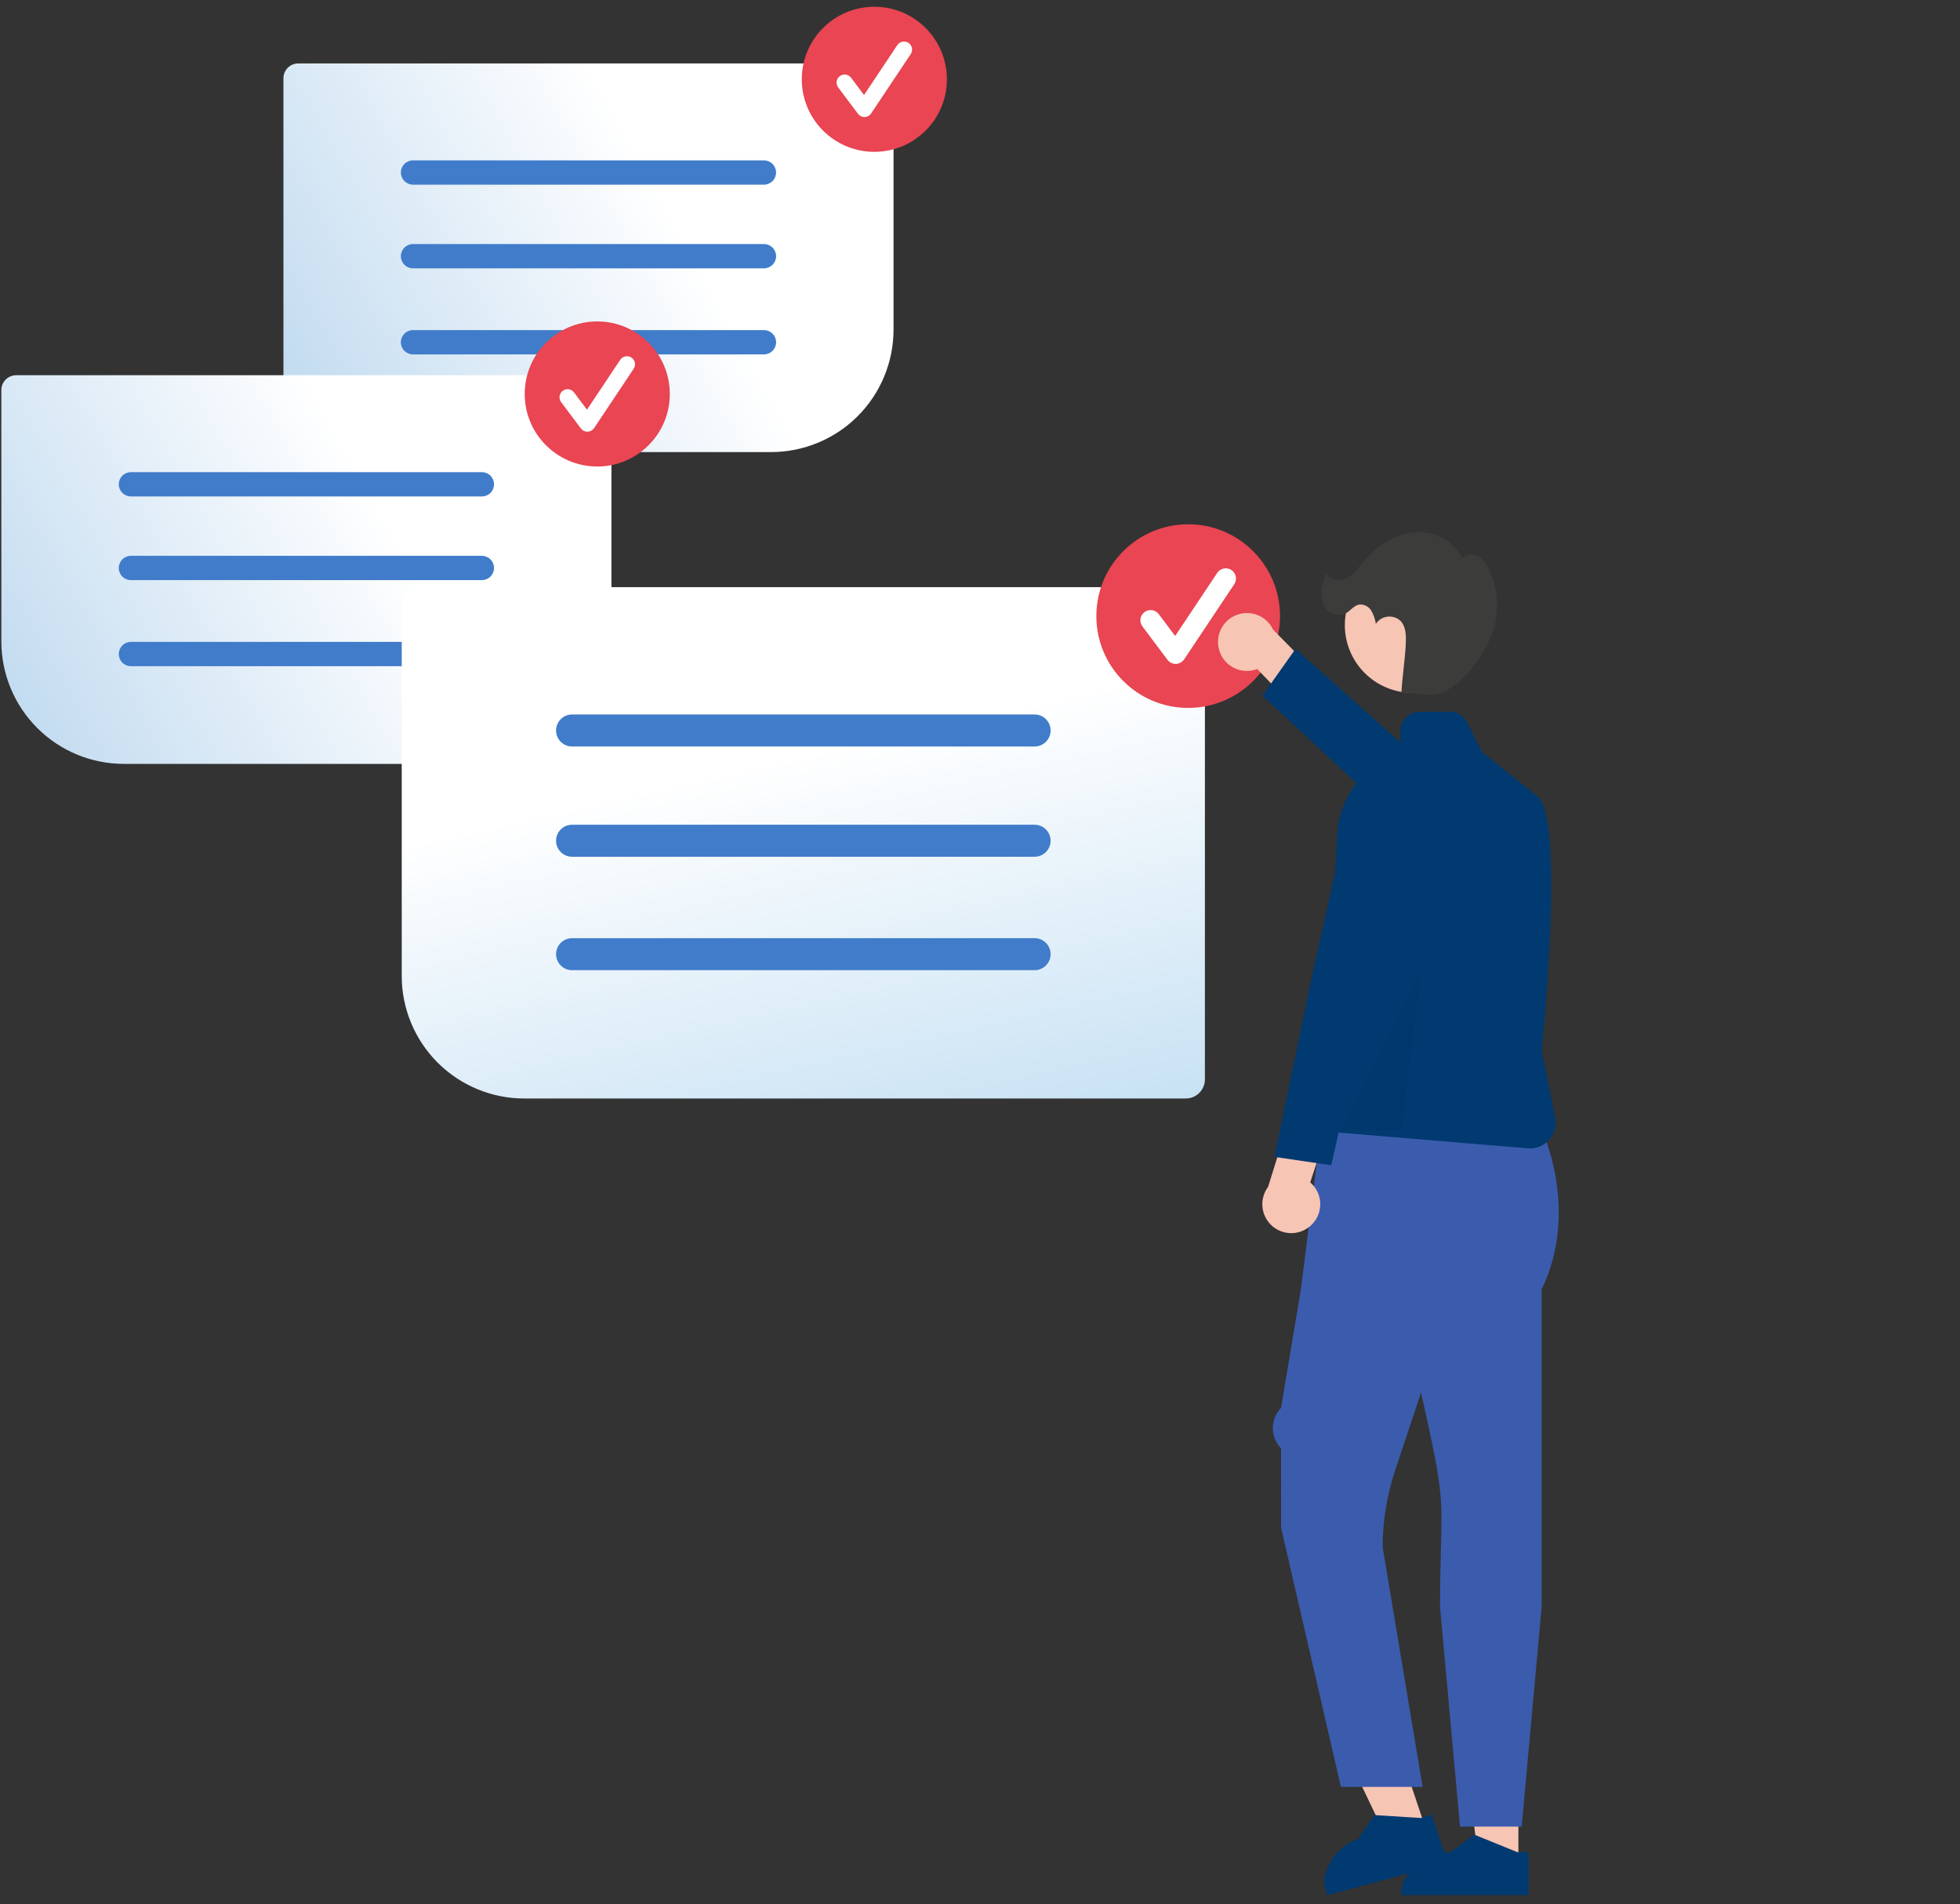 <svg width="248" height="241" viewBox="0 0 248 241" fill="none" xmlns="http://www.w3.org/2000/svg">
<rect x="0" y="0" width="248" height="241" fill="#333333" stroke="none"/>
<g clip-path="url(#clip0_1195_2583)">
<path d="M97.573 57.213H37.741C37.243 57.213 36.766 57.014 36.414 56.663C36.062 56.31 35.864 55.833 35.863 55.335V9.905C35.864 9.407 36.062 8.929 36.414 8.577C36.766 8.225 37.243 8.027 37.741 8.026H111.182C111.68 8.027 112.157 8.225 112.509 8.577C112.861 8.929 113.059 9.407 113.06 9.905V41.726C113.055 45.832 111.422 49.769 108.519 52.672C105.615 55.575 101.679 57.209 97.573 57.213Z" fill="url(#paint0_linear_1195_2583)"/>
<path d="M96.664 23.369H52.258C51.85 23.369 51.459 23.207 51.171 22.919C50.883 22.631 50.721 22.24 50.721 21.832C50.721 21.424 50.883 21.033 51.171 20.745C51.459 20.457 51.85 20.295 52.258 20.295H96.664C97.071 20.296 97.461 20.458 97.749 20.746C98.037 21.034 98.198 21.425 98.198 21.832C98.198 22.239 98.037 22.63 97.749 22.918C97.461 23.206 97.071 23.369 96.664 23.369Z" fill="#407CCA"/>
<path d="M96.664 33.958H52.258C51.85 33.958 51.459 33.796 51.171 33.508C50.883 33.22 50.721 32.829 50.721 32.421C50.721 32.013 50.883 31.622 51.171 31.334C51.459 31.046 51.85 30.884 52.258 30.884H96.664C97.071 30.884 97.462 31.046 97.751 31.334C98.039 31.622 98.201 32.013 98.201 32.421C98.201 32.829 98.039 33.22 97.751 33.508C97.462 33.796 97.071 33.958 96.664 33.958Z" fill="#407CCA"/>
<path d="M96.664 44.85H52.258C51.85 44.85 51.459 44.688 51.171 44.399C50.883 44.111 50.721 43.72 50.721 43.312C50.721 42.905 50.883 42.514 51.171 42.226C51.459 41.937 51.85 41.775 52.258 41.775H96.664C97.071 41.775 97.462 41.937 97.751 42.226C98.039 42.514 98.201 42.905 98.201 43.312C98.201 43.72 98.039 44.111 97.751 44.399C97.462 44.688 97.071 44.85 96.664 44.85Z" fill="#407CCA"/>
<path d="M110.63 19.214C115.7 19.214 119.81 15.104 119.81 10.035C119.81 4.965 115.7 0.855 110.63 0.855C105.561 0.855 101.451 4.965 101.451 10.035C101.451 15.104 105.561 19.214 110.63 19.214Z" fill="#E94552"/>
<path d="M109.377 14.812C109.218 14.812 109.062 14.775 108.92 14.704C108.778 14.633 108.655 14.53 108.56 14.403L106.056 11.064C105.975 10.957 105.917 10.835 105.883 10.705C105.85 10.575 105.843 10.44 105.862 10.307C105.881 10.174 105.926 10.047 105.994 9.931C106.062 9.816 106.153 9.715 106.26 9.635C106.367 9.554 106.489 9.496 106.619 9.462C106.749 9.429 106.884 9.422 107.017 9.441C107.15 9.46 107.277 9.505 107.393 9.573C107.508 9.641 107.609 9.732 107.689 9.839L109.328 12.023L113.536 5.712C113.686 5.486 113.919 5.33 114.185 5.277C114.451 5.224 114.726 5.278 114.952 5.428C115.177 5.579 115.333 5.812 115.387 6.078C115.44 6.343 115.385 6.619 115.235 6.844L110.226 14.357C110.136 14.493 110.014 14.605 109.871 14.684C109.728 14.763 109.568 14.807 109.405 14.811C109.396 14.812 109.386 14.812 109.377 14.812Z" fill="white"/>
<path d="M75.488 96.671H15.657C11.551 96.667 7.614 95.034 4.711 92.13C1.808 89.227 0.175 85.29 0.17 81.185V49.362C0.171 48.865 0.369 48.387 0.721 48.035C1.073 47.683 1.55 47.485 2.048 47.484H75.488C75.986 47.485 76.464 47.683 76.816 48.035C77.168 48.387 77.366 48.865 77.367 49.362V94.793C77.366 95.291 77.168 95.769 76.816 96.121C76.464 96.473 75.986 96.671 75.488 96.671Z" fill="url(#paint1_linear_1195_2583)"/>
<path d="M60.972 62.827H16.566C16.159 62.827 15.768 62.665 15.479 62.377C15.191 62.089 15.029 61.698 15.029 61.29C15.029 60.882 15.191 60.491 15.479 60.203C15.768 59.915 16.159 59.753 16.566 59.753H60.972C61.38 59.753 61.771 59.915 62.059 60.203C62.347 60.491 62.509 60.882 62.509 61.29C62.509 61.698 62.347 62.089 62.059 62.377C61.771 62.665 61.38 62.827 60.972 62.827Z" fill="#407CCA"/>
<path d="M60.972 73.416H16.566C16.159 73.416 15.768 73.254 15.479 72.966C15.191 72.678 15.029 72.287 15.029 71.879C15.029 71.471 15.191 71.08 15.479 70.792C15.768 70.504 16.159 70.342 16.566 70.342H60.972C61.38 70.342 61.771 70.504 62.059 70.792C62.347 71.08 62.509 71.471 62.509 71.879C62.509 72.287 62.347 72.678 62.059 72.966C61.771 73.254 61.38 73.416 60.972 73.416Z" fill="#407CCA"/>
<path d="M60.972 84.308H16.566C16.159 84.308 15.768 84.146 15.479 83.857C15.191 83.569 15.029 83.178 15.029 82.77C15.029 82.363 15.191 81.972 15.479 81.684C15.768 81.395 16.159 81.233 16.566 81.233H60.972C61.38 81.233 61.771 81.395 62.059 81.684C62.347 81.972 62.509 82.363 62.509 82.77C62.509 83.178 62.347 83.569 62.059 83.857C61.771 84.146 61.38 84.308 60.972 84.308Z" fill="#407CCA"/>
<path d="M75.572 59.037C80.641 59.037 84.751 54.927 84.751 49.858C84.751 44.788 80.641 40.679 75.572 40.679C70.502 40.679 66.393 44.788 66.393 49.858C66.393 54.927 70.502 59.037 75.572 59.037Z" fill="#E94552"/>
<path d="M74.32 54.635C74.162 54.635 74.005 54.598 73.864 54.527C73.722 54.456 73.598 54.353 73.503 54.226L70.999 50.887C70.919 50.78 70.86 50.658 70.827 50.528C70.794 50.398 70.786 50.263 70.805 50.13C70.824 49.998 70.869 49.87 70.937 49.755C71.006 49.639 71.096 49.538 71.203 49.458C71.311 49.377 71.433 49.319 71.563 49.286C71.692 49.252 71.828 49.245 71.96 49.264C72.093 49.283 72.221 49.328 72.336 49.396C72.452 49.465 72.552 49.555 72.633 49.662L74.271 51.846L78.479 45.535C78.629 45.309 78.863 45.153 79.128 45.1C79.394 45.047 79.67 45.101 79.895 45.252C80.12 45.402 80.277 45.635 80.33 45.901C80.383 46.166 80.329 46.442 80.178 46.668L75.17 54.18C75.079 54.316 74.957 54.428 74.814 54.507C74.671 54.586 74.512 54.63 74.349 54.635C74.339 54.635 74.33 54.635 74.32 54.635Z" fill="white"/>
<path d="M150.037 139.018H66.319C62.213 139.013 58.276 137.38 55.373 134.476C52.47 131.573 50.837 127.637 50.832 123.531V76.726C50.833 76.084 51.088 75.468 51.542 75.015C51.996 74.561 52.611 74.305 53.253 74.305H150.037C150.679 74.305 151.294 74.561 151.748 75.015C152.202 75.469 152.457 76.084 152.458 76.726V136.596C152.457 137.238 152.202 137.854 151.748 138.308C151.294 138.761 150.679 139.017 150.037 139.018Z" fill="url(#paint2_linear_1195_2583)"/>
<path d="M130.906 94.47H72.386C72.12 94.471 71.856 94.419 71.61 94.317C71.364 94.215 71.14 94.066 70.952 93.878C70.763 93.69 70.614 93.466 70.512 93.221C70.41 92.975 70.357 92.711 70.357 92.445C70.357 92.178 70.41 91.915 70.512 91.669C70.614 91.423 70.763 91.2 70.952 91.011C71.14 90.823 71.364 90.674 71.61 90.572C71.856 90.471 72.12 90.419 72.386 90.419H130.906C131.172 90.419 131.436 90.471 131.682 90.572C131.928 90.674 132.152 90.823 132.34 91.011C132.529 91.2 132.678 91.423 132.78 91.669C132.882 91.915 132.935 92.178 132.935 92.445C132.935 92.711 132.882 92.975 132.78 93.221C132.678 93.466 132.529 93.69 132.34 93.878C132.152 94.066 131.928 94.215 131.682 94.317C131.436 94.419 131.172 94.471 130.906 94.47Z" fill="#407CCA"/>
<path d="M130.906 108.424H72.386C72.12 108.425 71.856 108.373 71.61 108.271C71.364 108.169 71.14 108.02 70.952 107.832C70.763 107.644 70.614 107.421 70.512 107.175C70.41 106.929 70.357 106.665 70.357 106.399C70.357 106.133 70.41 105.869 70.512 105.623C70.614 105.377 70.763 105.154 70.952 104.965C71.14 104.777 71.364 104.628 71.61 104.526C71.856 104.425 72.12 104.373 72.386 104.373H130.906C131.443 104.373 131.959 104.586 132.339 104.966C132.719 105.346 132.932 105.862 132.932 106.399C132.932 106.936 132.719 107.451 132.339 107.831C131.959 108.211 131.443 108.424 130.906 108.424Z" fill="#407CCA"/>
<path d="M130.906 122.779H72.385C71.848 122.779 71.333 122.566 70.953 122.186C70.573 121.806 70.359 121.29 70.359 120.753C70.359 120.216 70.573 119.701 70.953 119.321C71.333 118.941 71.848 118.728 72.385 118.728H130.906C131.172 118.727 131.435 118.779 131.682 118.881C131.928 118.983 132.151 119.132 132.34 119.32C132.528 119.508 132.677 119.731 132.779 119.977C132.881 120.223 132.934 120.487 132.934 120.753C132.934 121.019 132.881 121.283 132.779 121.529C132.677 121.775 132.528 121.998 132.34 122.187C132.151 122.375 131.928 122.524 131.682 122.626C131.435 122.727 131.172 122.779 130.906 122.779Z" fill="#407CCA"/>
<path d="M150.342 89.588C156.76 89.588 161.962 84.386 161.962 77.968C161.962 71.551 156.76 66.349 150.342 66.349C143.925 66.349 138.723 71.551 138.723 77.968C138.723 84.386 143.925 89.588 150.342 89.588Z" fill="#E94552"/>
<path d="M148.755 84.017C148.555 84.017 148.357 83.97 148.177 83.88C147.998 83.791 147.842 83.66 147.722 83.5L144.551 79.273C144.45 79.137 144.376 78.983 144.333 78.818C144.291 78.654 144.282 78.483 144.306 78.315C144.33 78.147 144.387 77.985 144.473 77.839C144.56 77.693 144.674 77.565 144.81 77.463C144.946 77.362 145.1 77.287 145.265 77.245C145.429 77.203 145.6 77.194 145.768 77.218C145.936 77.242 146.098 77.299 146.244 77.385C146.39 77.472 146.518 77.586 146.62 77.722L148.693 80.487L154.02 72.497C154.211 72.212 154.506 72.015 154.842 71.948C155.178 71.881 155.527 71.95 155.812 72.14C156.097 72.33 156.295 72.625 156.362 72.961C156.429 73.297 156.361 73.646 156.171 73.931L149.831 83.441C149.716 83.613 149.562 83.755 149.381 83.855C149.2 83.955 148.998 84.011 148.791 84.016C148.779 84.017 148.767 84.017 148.755 84.017Z" fill="white"/>
<path d="M180.445 231.579L175.717 233.16L167.369 215.677L174.347 213.344L180.445 231.579Z" fill="#F7C5B4"/>
<path d="M183.183 235.758L167.939 239.835L167.875 239.642C167.345 238.057 167.464 237.382 168.21 235.886C168.575 235.15 169.082 234.493 169.702 233.954C170.322 233.415 171.044 233.004 171.824 232.746L171.824 232.745L173.902 229.702L179.804 230.077L181.134 229.632L183.183 235.758Z" fill="#003A70"/>
<path d="M192.124 236.024H187.139L184.768 216.797L192.125 216.797L192.124 236.024Z" fill="#F7C5B4"/>
<path d="M193.396 239.835L177.322 239.835V239.631C177.322 237.96 177.973 237.41 179.155 236.229C179.735 235.646 180.424 235.184 181.183 234.869C181.942 234.555 182.757 234.394 183.578 234.396H183.579L186.515 232.169L191.993 234.397L193.396 234.397L193.396 239.835Z" fill="#003A70"/>
<path d="M154.187 81.971C154.289 82.493 154.505 82.986 154.819 83.416C155.133 83.846 155.538 84.202 156.004 84.458C156.47 84.715 156.987 84.866 157.518 84.901C158.049 84.936 158.581 84.855 159.078 84.662L164.832 90.67L169.337 88.064L161.09 79.693C160.711 78.881 160.048 78.236 159.225 77.881C158.402 77.526 157.478 77.485 156.627 77.765C155.776 78.046 155.057 78.629 154.608 79.404C154.158 80.179 154.008 81.093 154.187 81.971Z" fill="#F7C5B4"/>
<path d="M191.43 112.18L194.025 109.496L179.022 95.601L163.922 82.118L159.74 88.028L175.564 102.798L191.43 112.18Z" fill="#003A70"/>
<path d="M182.211 203.365C182.211 199.991 182.278 197.585 182.331 195.652C182.488 189.994 182.53 188.473 180.365 178.729L179.809 176.227L176.53 186.065C175.482 189.203 174.947 192.49 174.945 195.798L180.001 226.136H169.667L162.098 193.338L162.094 183.305C161.427 182.615 161.055 181.693 161.055 180.733C161.055 179.774 161.427 178.852 162.094 178.162L164.609 163.131L167.154 142.875H195.033C195.033 142.875 199.953 153.073 195.063 163.189L195.063 203.377L192.537 231.165H184.738L182.211 203.365Z" fill="#3B5CAD"/>
<path d="M193.329 145.327L167.253 143.154L167.117 143.143L169.198 105.685C169.321 103.329 170.147 101.065 171.57 99.185C172.994 97.305 174.949 95.895 177.183 95.138V92.516C177.184 91.868 177.442 91.246 177.9 90.787C178.359 90.328 178.981 90.07 179.63 90.069H183.44C183.895 90.068 184.341 90.194 184.728 90.433C185.115 90.672 185.427 91.015 185.629 91.422L187.492 95.148L194.537 100.784C198.017 103.568 195.216 131.478 195.066 132.95L196.77 141.47C196.863 141.939 196.852 142.422 196.736 142.886C196.621 143.35 196.404 143.782 196.102 144.152C195.799 144.522 195.418 144.82 194.987 145.026C194.555 145.231 194.083 145.338 193.605 145.339C193.514 145.339 193.422 145.335 193.329 145.327Z" fill="#003A70"/>
<path d="M165.715 155.218C166.127 154.881 166.46 154.458 166.691 153.979C166.923 153.499 167.046 152.975 167.052 152.443C167.059 151.911 166.949 151.383 166.729 150.898C166.51 150.413 166.187 149.982 165.784 149.636L168.371 141.729L163.949 138.984L160.452 150.202C159.915 150.919 159.659 151.808 159.733 152.701C159.808 153.594 160.207 154.429 160.856 155.047C161.504 155.666 162.357 156.024 163.253 156.056C164.148 156.087 165.024 155.789 165.715 155.218Z" fill="#F7C5B4"/>
<path d="M174.809 101.464L171.219 100.268L166.034 123.402L161.258 146.408L168.441 147.465L174.011 123.003L174.809 101.464Z" fill="#003A70"/>
<path d="M178.728 87.675C183.458 87.675 187.293 83.84 187.293 79.11C187.293 74.38 183.458 70.546 178.728 70.546C173.998 70.546 170.164 74.38 170.164 79.11C170.164 83.84 173.998 87.675 178.728 87.675Z" fill="#F7C5B4"/>
<path d="M167.204 74.916C167.283 74.104 167.515 73.315 167.889 72.59C168.29 73.461 169.539 73.612 170.393 73.179C171.248 72.745 171.821 71.922 172.432 71.184C174.043 69.236 176.26 67.655 178.772 67.368C181.284 67.08 184.053 68.348 185.003 70.691C185.429 70.1 186.337 70.034 186.98 70.378C187.601 70.769 188.086 71.344 188.368 72.022C189 73.319 189.357 74.733 189.417 76.174C189.477 77.616 189.238 79.055 188.716 80.4C187.658 83.077 185.046 86.684 182.351 87.694C180.714 88.307 179.062 87.522 177.321 87.694C177.413 85.795 177.781 83.451 177.872 81.552C177.922 80.512 177.929 79.349 177.219 78.587C177.001 78.38 176.74 78.224 176.455 78.129C176.17 78.034 175.867 78.003 175.569 78.038C175.271 78.072 174.983 78.172 174.728 78.331C174.472 78.489 174.255 78.701 174.09 78.952C174.002 78.362 173.803 77.793 173.503 77.277C173.349 77.022 173.126 76.814 172.86 76.678C172.595 76.541 172.296 76.482 171.998 76.507C171.272 76.626 170.823 77.372 170.156 77.684C169.777 77.836 169.361 77.868 168.964 77.777C168.566 77.686 168.206 77.475 167.931 77.174C167.664 76.866 167.462 76.507 167.337 76.119C167.212 75.731 167.167 75.322 167.204 74.916Z" fill="#3C3C3B"/>
<path opacity="0.1" d="M179.836 122.898L169.777 143.015H177.321L179.836 122.898Z" fill="#01315D"/>
</g>
<defs>
<linearGradient id="paint0_linear_1195_2583" x1="103.621" y1="60.644" x2="47.716" y2="91.602" gradientUnits="userSpaceOnUse">
<stop stop-color="white"/>
<stop offset="1" stop-color="#B6D4ED"/>
</linearGradient>
<linearGradient id="paint1_linear_1195_2583" x1="67.927" y1="100.102" x2="12.023" y2="131.06" gradientUnits="userSpaceOnUse">
<stop stop-color="white"/>
<stop offset="1" stop-color="#B6D4ED"/>
</linearGradient>
<linearGradient id="paint2_linear_1195_2583" x1="162.62" y1="81.554" x2="175.738" y2="139.863" gradientUnits="userSpaceOnUse">
<stop stop-color="white"/>
<stop offset="1" stop-color="#C1DEF2"/>
</linearGradient>
<clipPath id="clip0_1195_2583">
<rect width="247.251" height="240" fill="white" transform="translate(0 0.855)"/>
</clipPath>
</defs>
</svg>
